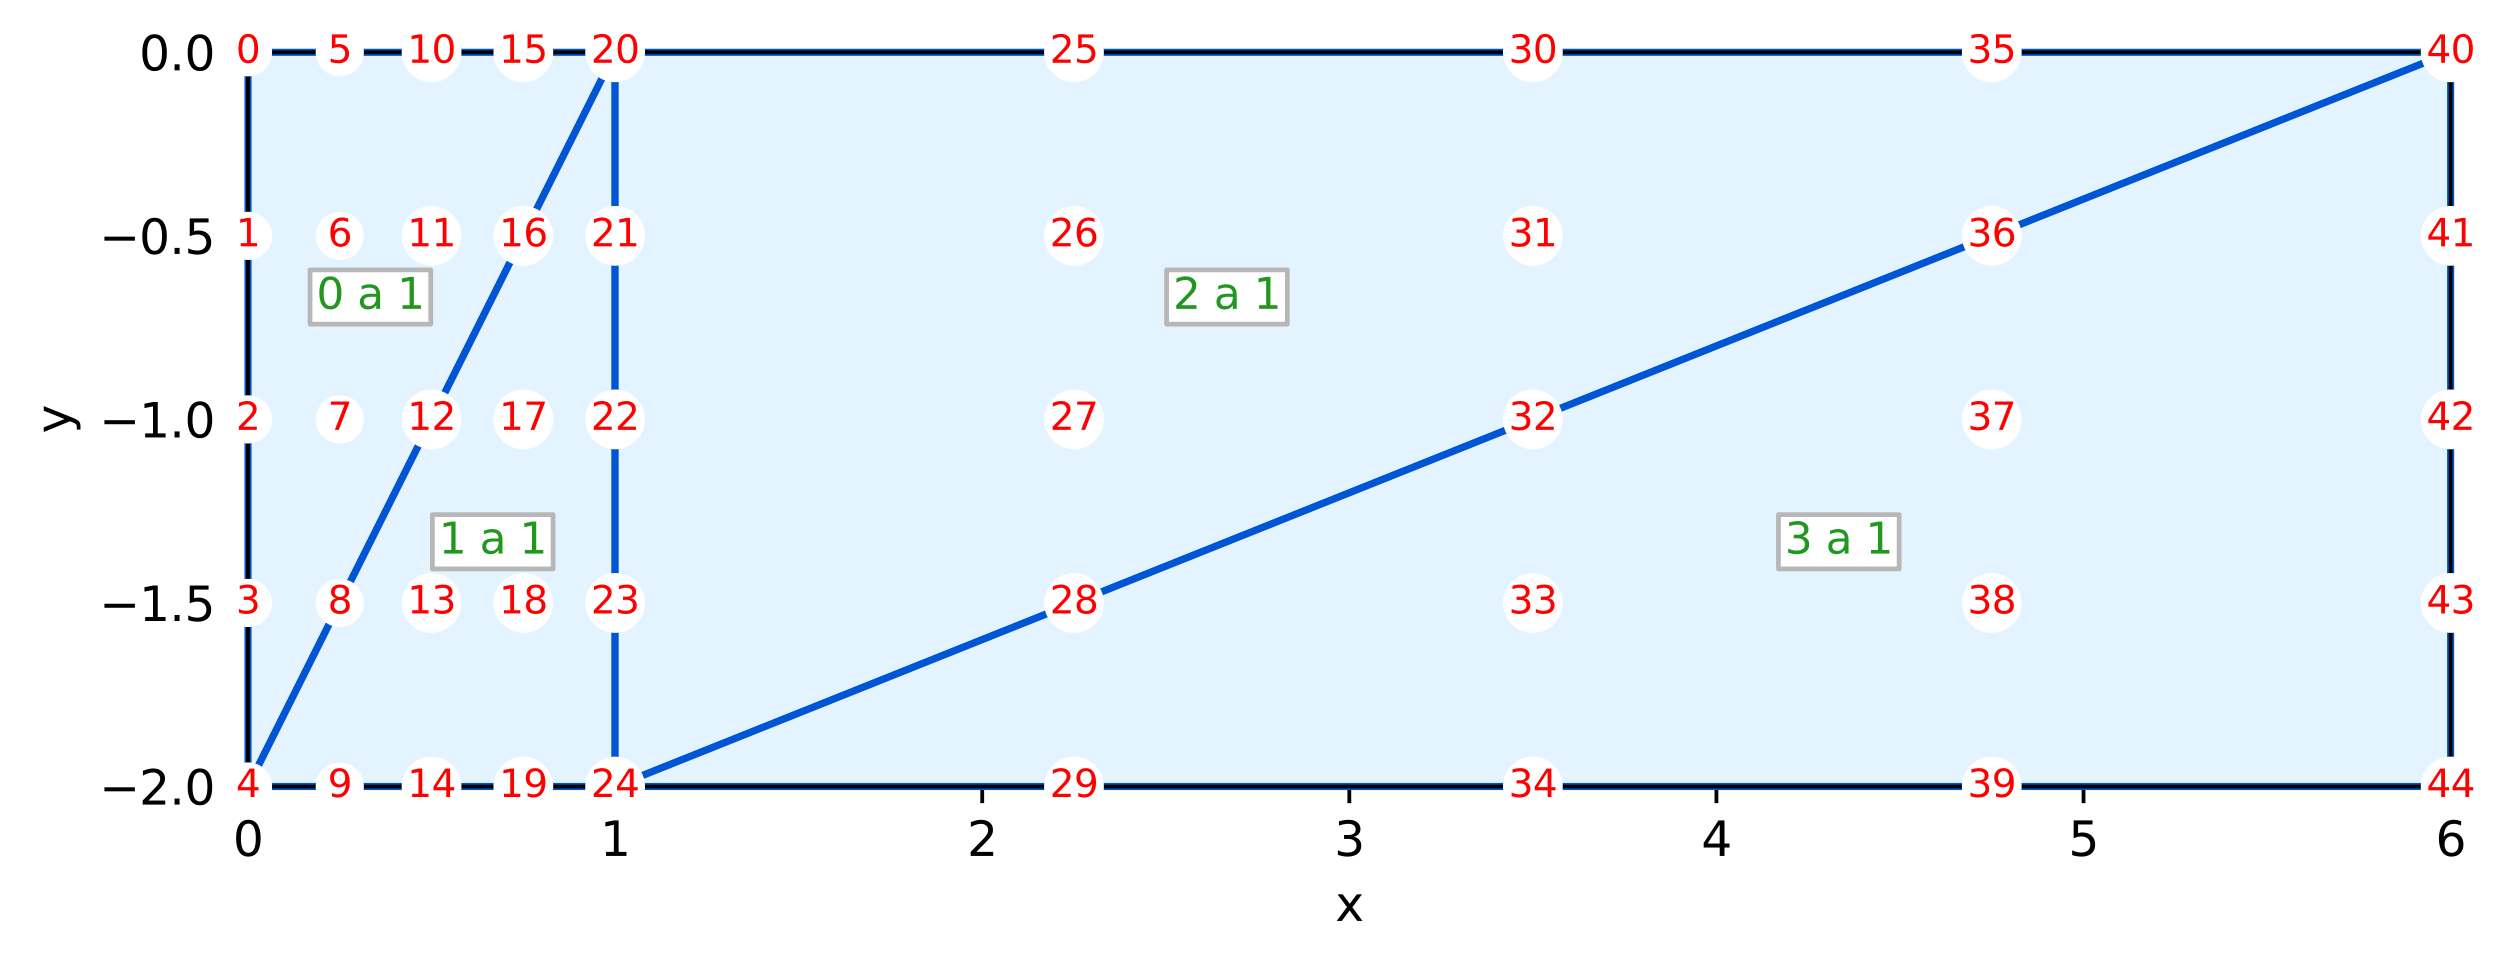 <?xml version="1.0" encoding="utf-8" standalone="no"?>
<!DOCTYPE svg PUBLIC "-//W3C//DTD SVG 1.1//EN"
  "http://www.w3.org/Graphics/SVG/1.1/DTD/svg11.dtd">
<svg xmlns:xlink="http://www.w3.org/1999/xlink" width="525.805pt" height="202.976pt" viewBox="0 0 525.805 202.976" xmlns="http://www.w3.org/2000/svg" version="1.1">
 <defs>
  <style type="text/css">*{stroke-linejoin: round; stroke-linecap: butt}</style>
 </defs>
 <g id="figure_1">
  <g id="patch_1">
   <path d="M 0 202.976 
L 525.805 202.976 
L 525.805 0 
L 0 0 
z
" style="fill: #ffffff"/>
  </g>
  <g id="axes_1">
   <g id="patch_2">
    <path d="M 52.161 165.42 
L 515.424 165.42 
L 515.424 10.999 
L 52.161 10.999 
z
" style="fill: #ffffff"/>
   </g>
   <g id="matplotlib.axis_1">
    <g id="xtick_1">
     <g id="line2d_1">
      <path d="M 52.161 165.42 
L 52.161 10.999 
" clip-path="url(#p779f7bf3cf)" style="fill: none; stroke-dasharray: 2.96,1.28; stroke-dashoffset: 0; stroke: #808080; stroke-width: 0.8"/>
     </g>
     <g id="line2d_2">
      <defs>
       <path id="m8752c2d135" d="M 0 0 
L 0 3.5 
" style="stroke: #000000; stroke-width: 0.8"/>
      </defs>
      <g>
       <use xlink:href="#m8752c2d135" x="52.161" y="165.42" style="stroke: #000000; stroke-width: 0.8"/>
      </g>
     </g>
     <g id="text_1">
      <!-- 0 -->
      <g transform="translate(48.98 180.019)scale(0.1 -0.1)">
       <defs>
        <path id="DejaVuSans-30" d="M 2034 4250 
Q 1547 4250 1301 3770 
Q 1056 3291 1056 2328 
Q 1056 1369 1301 889 
Q 1547 409 2034 409 
Q 2525 409 2770 889 
Q 3016 1369 3016 2328 
Q 3016 3291 2770 3770 
Q 2525 4250 2034 4250 
z
M 2034 4750 
Q 2819 4750 3233 4129 
Q 3647 3509 3647 2328 
Q 3647 1150 3233 529 
Q 2819 -91 2034 -91 
Q 1250 -91 836 529 
Q 422 1150 422 2328 
Q 422 3509 836 4129 
Q 1250 4750 2034 4750 
z
" transform="scale(0.016)"/>
       </defs>
       <use xlink:href="#DejaVuSans-30"/>
      </g>
     </g>
    </g>
    <g id="xtick_2">
     <g id="line2d_3">
      <path d="M 129.371 165.42 
L 129.371 10.999 
" clip-path="url(#p779f7bf3cf)" style="fill: none; stroke-dasharray: 2.96,1.28; stroke-dashoffset: 0; stroke: #808080; stroke-width: 0.8"/>
     </g>
     <g id="line2d_4">
      <g>
       <use xlink:href="#m8752c2d135" x="129.371" y="165.42" style="stroke: #000000; stroke-width: 0.8"/>
      </g>
     </g>
     <g id="text_2">
      <!-- 1 -->
      <g transform="translate(126.19 180.019)scale(0.1 -0.1)">
       <defs>
        <path id="DejaVuSans-31" d="M 794 531 
L 1825 531 
L 1825 4091 
L 703 3866 
L 703 4441 
L 1819 4666 
L 2450 4666 
L 2450 531 
L 3481 531 
L 3481 0 
L 794 0 
L 794 531 
z
" transform="scale(0.016)"/>
       </defs>
       <use xlink:href="#DejaVuSans-31"/>
      </g>
     </g>
    </g>
    <g id="xtick_3">
     <g id="line2d_5">
      <path d="M 206.582 165.42 
L 206.582 10.999 
" clip-path="url(#p779f7bf3cf)" style="fill: none; stroke-dasharray: 2.96,1.28; stroke-dashoffset: 0; stroke: #808080; stroke-width: 0.8"/>
     </g>
     <g id="line2d_6">
      <g>
       <use xlink:href="#m8752c2d135" x="206.582" y="165.42" style="stroke: #000000; stroke-width: 0.8"/>
      </g>
     </g>
     <g id="text_3">
      <!-- 2 -->
      <g transform="translate(203.401 180.019)scale(0.1 -0.1)">
       <defs>
        <path id="DejaVuSans-32" d="M 1228 531 
L 3431 531 
L 3431 0 
L 469 0 
L 469 531 
Q 828 903 1448 1529 
Q 2069 2156 2228 2338 
Q 2531 2678 2651 2914 
Q 2772 3150 2772 3378 
Q 2772 3750 2511 3984 
Q 2250 4219 1831 4219 
Q 1534 4219 1204 4116 
Q 875 4013 500 3803 
L 500 4441 
Q 881 4594 1212 4672 
Q 1544 4750 1819 4750 
Q 2544 4750 2975 4387 
Q 3406 4025 3406 3419 
Q 3406 3131 3298 2873 
Q 3191 2616 2906 2266 
Q 2828 2175 2409 1742 
Q 1991 1309 1228 531 
z
" transform="scale(0.016)"/>
       </defs>
       <use xlink:href="#DejaVuSans-32"/>
      </g>
     </g>
    </g>
    <g id="xtick_4">
     <g id="line2d_7">
      <path d="M 283.792 165.42 
L 283.792 10.999 
" clip-path="url(#p779f7bf3cf)" style="fill: none; stroke-dasharray: 2.96,1.28; stroke-dashoffset: 0; stroke: #808080; stroke-width: 0.8"/>
     </g>
     <g id="line2d_8">
      <g>
       <use xlink:href="#m8752c2d135" x="283.792" y="165.42" style="stroke: #000000; stroke-width: 0.8"/>
      </g>
     </g>
     <g id="text_4">
      <!-- 3 -->
      <g transform="translate(280.611 180.019)scale(0.1 -0.1)">
       <defs>
        <path id="DejaVuSans-33" d="M 2597 2516 
Q 3050 2419 3304 2112 
Q 3559 1806 3559 1356 
Q 3559 666 3084 287 
Q 2609 -91 1734 -91 
Q 1441 -91 1130 -33 
Q 819 25 488 141 
L 488 750 
Q 750 597 1062 519 
Q 1375 441 1716 441 
Q 2309 441 2620 675 
Q 2931 909 2931 1356 
Q 2931 1769 2642 2001 
Q 2353 2234 1838 2234 
L 1294 2234 
L 1294 2753 
L 1863 2753 
Q 2328 2753 2575 2939 
Q 2822 3125 2822 3475 
Q 2822 3834 2567 4026 
Q 2313 4219 1838 4219 
Q 1578 4219 1281 4162 
Q 984 4106 628 3988 
L 628 4550 
Q 988 4650 1302 4700 
Q 1616 4750 1894 4750 
Q 2613 4750 3031 4423 
Q 3450 4097 3450 3541 
Q 3450 3153 3228 2886 
Q 3006 2619 2597 2516 
z
" transform="scale(0.016)"/>
       </defs>
       <use xlink:href="#DejaVuSans-33"/>
      </g>
     </g>
    </g>
    <g id="xtick_5">
     <g id="line2d_9">
      <path d="M 361.003 165.42 
L 361.003 10.999 
" clip-path="url(#p779f7bf3cf)" style="fill: none; stroke-dasharray: 2.96,1.28; stroke-dashoffset: 0; stroke: #808080; stroke-width: 0.8"/>
     </g>
     <g id="line2d_10">
      <g>
       <use xlink:href="#m8752c2d135" x="361.003" y="165.42" style="stroke: #000000; stroke-width: 0.8"/>
      </g>
     </g>
     <g id="text_5">
      <!-- 4 -->
      <g transform="translate(357.822 180.019)scale(0.1 -0.1)">
       <defs>
        <path id="DejaVuSans-34" d="M 2419 4116 
L 825 1625 
L 2419 1625 
L 2419 4116 
z
M 2253 4666 
L 3047 4666 
L 3047 1625 
L 3713 1625 
L 3713 1100 
L 3047 1100 
L 3047 0 
L 2419 0 
L 2419 1100 
L 313 1100 
L 313 1709 
L 2253 4666 
z
" transform="scale(0.016)"/>
       </defs>
       <use xlink:href="#DejaVuSans-34"/>
      </g>
     </g>
    </g>
    <g id="xtick_6">
     <g id="line2d_11">
      <path d="M 438.213 165.42 
L 438.213 10.999 
" clip-path="url(#p779f7bf3cf)" style="fill: none; stroke-dasharray: 2.96,1.28; stroke-dashoffset: 0; stroke: #808080; stroke-width: 0.8"/>
     </g>
     <g id="line2d_12">
      <g>
       <use xlink:href="#m8752c2d135" x="438.213" y="165.42" style="stroke: #000000; stroke-width: 0.8"/>
      </g>
     </g>
     <g id="text_6">
      <!-- 5 -->
      <g transform="translate(435.032 180.019)scale(0.1 -0.1)">
       <defs>
        <path id="DejaVuSans-35" d="M 691 4666 
L 3169 4666 
L 3169 4134 
L 1269 4134 
L 1269 2991 
Q 1406 3038 1543 3061 
Q 1681 3084 1819 3084 
Q 2600 3084 3056 2656 
Q 3513 2228 3513 1497 
Q 3513 744 3044 326 
Q 2575 -91 1722 -91 
Q 1428 -91 1123 -41 
Q 819 9 494 109 
L 494 744 
Q 775 591 1075 516 
Q 1375 441 1709 441 
Q 2250 441 2565 725 
Q 2881 1009 2881 1497 
Q 2881 1984 2565 2268 
Q 2250 2553 1709 2553 
Q 1456 2553 1204 2497 
Q 953 2441 691 2322 
L 691 4666 
z
" transform="scale(0.016)"/>
       </defs>
       <use xlink:href="#DejaVuSans-35"/>
      </g>
     </g>
    </g>
    <g id="xtick_7">
     <g id="line2d_13">
      <path d="M 515.424 165.42 
L 515.424 10.999 
" clip-path="url(#p779f7bf3cf)" style="fill: none; stroke-dasharray: 2.96,1.28; stroke-dashoffset: 0; stroke: #808080; stroke-width: 0.8"/>
     </g>
     <g id="line2d_14">
      <g>
       <use xlink:href="#m8752c2d135" x="515.424" y="165.42" style="stroke: #000000; stroke-width: 0.8"/>
      </g>
     </g>
     <g id="text_7">
      <!-- 6 -->
      <g transform="translate(512.242 180.019)scale(0.1 -0.1)">
       <defs>
        <path id="DejaVuSans-36" d="M 2113 2584 
Q 1688 2584 1439 2293 
Q 1191 2003 1191 1497 
Q 1191 994 1439 701 
Q 1688 409 2113 409 
Q 2538 409 2786 701 
Q 3034 994 3034 1497 
Q 3034 2003 2786 2293 
Q 2538 2584 2113 2584 
z
M 3366 4563 
L 3366 3988 
Q 3128 4100 2886 4159 
Q 2644 4219 2406 4219 
Q 1781 4219 1451 3797 
Q 1122 3375 1075 2522 
Q 1259 2794 1537 2939 
Q 1816 3084 2150 3084 
Q 2853 3084 3261 2657 
Q 3669 2231 3669 1497 
Q 3669 778 3244 343 
Q 2819 -91 2113 -91 
Q 1303 -91 875 529 
Q 447 1150 447 2328 
Q 447 3434 972 4092 
Q 1497 4750 2381 4750 
Q 2619 4750 2861 4703 
Q 3103 4656 3366 4563 
z
" transform="scale(0.016)"/>
       </defs>
       <use xlink:href="#DejaVuSans-36"/>
      </g>
     </g>
    </g>
    <g id="text_8">
     <!-- x -->
     <g transform="translate(280.833 193.697)scale(0.1 -0.1)">
      <defs>
       <path id="DejaVuSans-78" d="M 3513 3500 
L 2247 1797 
L 3578 0 
L 2900 0 
L 1881 1375 
L 863 0 
L 184 0 
L 1544 1831 
L 300 3500 
L 978 3500 
L 1906 2253 
L 2834 3500 
L 3513 3500 
z
" transform="scale(0.016)"/>
      </defs>
      <use xlink:href="#DejaVuSans-78"/>
     </g>
    </g>
   </g>
   <g id="matplotlib.axis_2">
    <g id="ytick_1">
     <g id="line2d_15">
      <path d="M 52.161 165.42 
L 515.424 165.42 
" clip-path="url(#p779f7bf3cf)" style="fill: none; stroke-dasharray: 2.96,1.28; stroke-dashoffset: 0; stroke: #808080; stroke-width: 0.8"/>
     </g>
     <g id="line2d_16">
      <defs>
       <path id="md07b808c66" d="M 0 0 
L -3.5 0 
" style="stroke: #000000; stroke-width: 0.8"/>
      </defs>
      <g>
       <use xlink:href="#md07b808c66" x="52.161" y="165.42" style="stroke: #000000; stroke-width: 0.8"/>
      </g>
     </g>
     <g id="text_9">
      <!-- −2.0 -->
      <g transform="translate(20.878 169.219)scale(0.1 -0.1)">
       <defs>
        <path id="DejaVuSans-2212" d="M 678 2272 
L 4684 2272 
L 4684 1741 
L 678 1741 
L 678 2272 
z
" transform="scale(0.016)"/>
        <path id="DejaVuSans-2e" d="M 684 794 
L 1344 794 
L 1344 0 
L 684 0 
L 684 794 
z
" transform="scale(0.016)"/>
       </defs>
       <use xlink:href="#DejaVuSans-2212"/>
       <use xlink:href="#DejaVuSans-32" x="83.789"/>
       <use xlink:href="#DejaVuSans-2e" x="147.412"/>
       <use xlink:href="#DejaVuSans-30" x="179.199"/>
      </g>
     </g>
    </g>
    <g id="ytick_2">
     <g id="line2d_17">
      <path d="M 52.161 126.815 
L 515.424 126.815 
" clip-path="url(#p779f7bf3cf)" style="fill: none; stroke-dasharray: 2.96,1.28; stroke-dashoffset: 0; stroke: #808080; stroke-width: 0.8"/>
     </g>
     <g id="line2d_18">
      <g>
       <use xlink:href="#md07b808c66" x="52.161" y="126.815" style="stroke: #000000; stroke-width: 0.8"/>
      </g>
     </g>
     <g id="text_10">
      <!-- −1.5 -->
      <g transform="translate(20.878 130.614)scale(0.1 -0.1)">
       <use xlink:href="#DejaVuSans-2212"/>
       <use xlink:href="#DejaVuSans-31" x="83.789"/>
       <use xlink:href="#DejaVuSans-2e" x="147.412"/>
       <use xlink:href="#DejaVuSans-35" x="179.199"/>
      </g>
     </g>
    </g>
    <g id="ytick_3">
     <g id="line2d_19">
      <path d="M 52.161 88.21 
L 515.424 88.21 
" clip-path="url(#p779f7bf3cf)" style="fill: none; stroke-dasharray: 2.96,1.28; stroke-dashoffset: 0; stroke: #808080; stroke-width: 0.8"/>
     </g>
     <g id="line2d_20">
      <g>
       <use xlink:href="#md07b808c66" x="52.161" y="88.21" style="stroke: #000000; stroke-width: 0.8"/>
      </g>
     </g>
     <g id="text_11">
      <!-- −1.0 -->
      <g transform="translate(20.878 92.009)scale(0.1 -0.1)">
       <use xlink:href="#DejaVuSans-2212"/>
       <use xlink:href="#DejaVuSans-31" x="83.789"/>
       <use xlink:href="#DejaVuSans-2e" x="147.412"/>
       <use xlink:href="#DejaVuSans-30" x="179.199"/>
      </g>
     </g>
    </g>
    <g id="ytick_4">
     <g id="line2d_21">
      <path d="M 52.161 49.604 
L 515.424 49.604 
" clip-path="url(#p779f7bf3cf)" style="fill: none; stroke-dasharray: 2.96,1.28; stroke-dashoffset: 0; stroke: #808080; stroke-width: 0.8"/>
     </g>
     <g id="line2d_22">
      <g>
       <use xlink:href="#md07b808c66" x="52.161" y="49.604" style="stroke: #000000; stroke-width: 0.8"/>
      </g>
     </g>
     <g id="text_12">
      <!-- −0.5 -->
      <g transform="translate(20.878 53.404)scale(0.1 -0.1)">
       <use xlink:href="#DejaVuSans-2212"/>
       <use xlink:href="#DejaVuSans-30" x="83.789"/>
       <use xlink:href="#DejaVuSans-2e" x="147.412"/>
       <use xlink:href="#DejaVuSans-35" x="179.199"/>
      </g>
     </g>
    </g>
    <g id="ytick_5">
     <g id="line2d_23">
      <path d="M 52.161 10.999 
L 515.424 10.999 
" clip-path="url(#p779f7bf3cf)" style="fill: none; stroke-dasharray: 2.96,1.28; stroke-dashoffset: 0; stroke: #808080; stroke-width: 0.8"/>
     </g>
     <g id="line2d_24">
      <g>
       <use xlink:href="#md07b808c66" x="52.161" y="10.999" style="stroke: #000000; stroke-width: 0.8"/>
      </g>
     </g>
     <g id="text_13">
      <!-- 0.0 -->
      <g transform="translate(29.258 14.798)scale(0.1 -0.1)">
       <use xlink:href="#DejaVuSans-30"/>
       <use xlink:href="#DejaVuSans-2e" x="63.623"/>
       <use xlink:href="#DejaVuSans-30" x="95.41"/>
      </g>
     </g>
    </g>
    <g id="text_14">
     <!-- y -->
     <g transform="translate(14.798 91.169)rotate(-90)scale(0.1 -0.1)">
      <defs>
       <path id="DejaVuSans-79" d="M 2059 -325 
Q 1816 -950 1584 -1140 
Q 1353 -1331 966 -1331 
L 506 -1331 
L 506 -850 
L 844 -850 
Q 1081 -850 1212 -737 
Q 1344 -625 1503 -206 
L 1606 56 
L 191 3500 
L 800 3500 
L 1894 763 
L 2988 3500 
L 3597 3500 
L 2059 -325 
z
" transform="scale(0.016)"/>
      </defs>
      <use xlink:href="#DejaVuSans-79"/>
     </g>
    </g>
   </g>
   <g id="patch_3">
    <path d="M 129.371 10.999 
C 103.635 10.999 77.898 10.999 52.161 10.999 
C 52.161 62.473 52.161 113.947 52.161 165.42 
C 77.898 113.947 103.635 62.473 129.371 10.999 
" style="fill: #e3f3ff; stroke: #0055d4; stroke-width: 1.5; stroke-linejoin: miter"/>
   </g>
   <g id="patch_4">
    <path d="M 52.161 165.42 
C 77.898 165.42 103.635 165.42 129.371 165.42 
C 129.371 113.947 129.371 62.473 129.371 10.999 
C 103.635 62.473 77.898 113.947 52.161 165.42 
" style="fill: #e3f3ff; stroke: #0055d4; stroke-width: 1.5; stroke-linejoin: miter"/>
   </g>
   <g id="patch_5">
    <path d="M 515.424 10.999 
C 386.74 10.999 258.055 10.999 129.371 10.999 
C 129.371 62.473 129.371 113.947 129.371 165.42 
C 258.055 113.947 386.74 62.473 515.424 10.999 
" style="fill: #e3f3ff; stroke: #0055d4; stroke-width: 1.5; stroke-linejoin: miter"/>
   </g>
   <g id="patch_6">
    <path d="M 129.371 165.42 
C 258.055 165.42 386.74 165.42 515.424 165.42 
C 515.424 113.947 515.424 62.473 515.424 10.999 
C 386.74 62.473 258.055 113.947 129.371 165.42 
" style="fill: #e3f3ff; stroke: #0055d4; stroke-width: 1.5; stroke-linejoin: miter"/>
   </g>
   <g id="patch_7">
    <path d="M 52.161 165.42 
L 52.161 10.999 
" style="fill: none; stroke: #000000; stroke-width: 0.8; stroke-linejoin: miter; stroke-linecap: square"/>
   </g>
   <g id="patch_8">
    <path d="M 515.424 165.42 
L 515.424 10.999 
" style="fill: none; stroke: #000000; stroke-width: 0.8; stroke-linejoin: miter; stroke-linecap: square"/>
   </g>
   <g id="patch_9">
    <path d="M 52.161 165.42 
L 515.424 165.42 
" style="fill: none; stroke: #000000; stroke-width: 0.8; stroke-linejoin: miter; stroke-linecap: square"/>
   </g>
   <g id="patch_10">
    <path d="M 52.161 10.999 
L 515.424 10.999 
" style="fill: none; stroke: #000000; stroke-width: 0.8; stroke-linejoin: miter; stroke-linecap: square"/>
   </g>
   <g id="text_15">
    <g id="patch_11">
     <path d="M 65.204 68.178 
L 90.592 68.178 
L 90.592 56.768 
L 65.204 56.768 
z
" style="fill: #ffffff; stroke: #b7b7b7; stroke-linejoin: miter"/>
    </g>
    <!-- 0 a 1 -->
    <g style="fill: #22971f" transform="translate(66.554 64.956)scale(0.09 -0.09)">
     <defs>
      <path id="DejaVuSans-20" transform="scale(0.016)"/>
      <path id="DejaVuSans-61" d="M 2194 1759 
Q 1497 1759 1228 1600 
Q 959 1441 959 1056 
Q 959 750 1161 570 
Q 1363 391 1709 391 
Q 2188 391 2477 730 
Q 2766 1069 2766 1631 
L 2766 1759 
L 2194 1759 
z
M 3341 1997 
L 3341 0 
L 2766 0 
L 2766 531 
Q 2569 213 2275 61 
Q 1981 -91 1556 -91 
Q 1019 -91 701 211 
Q 384 513 384 1019 
Q 384 1609 779 1909 
Q 1175 2209 1959 2209 
L 2766 2209 
L 2766 2266 
Q 2766 2663 2505 2880 
Q 2244 3097 1772 3097 
Q 1472 3097 1187 3025 
Q 903 2953 641 2809 
L 641 3341 
Q 956 3463 1253 3523 
Q 1550 3584 1831 3584 
Q 2591 3584 2966 3190 
Q 3341 2797 3341 1997 
z
" transform="scale(0.016)"/>
     </defs>
     <use xlink:href="#DejaVuSans-30"/>
     <use xlink:href="#DejaVuSans-20" x="63.623"/>
     <use xlink:href="#DejaVuSans-61" x="95.41"/>
     <use xlink:href="#DejaVuSans-20" x="156.689"/>
     <use xlink:href="#DejaVuSans-31" x="188.477"/>
    </g>
   </g>
   <g id="text_16">
    <g id="patch_12">
     <path d="M 90.94 119.652 
L 116.329 119.652 
L 116.329 108.241 
L 90.94 108.241 
z
" style="fill: #ffffff; stroke: #b7b7b7; stroke-linejoin: miter"/>
    </g>
    <!-- 1 a 1 -->
    <g style="fill: #22971f" transform="translate(92.29 116.43)scale(0.09 -0.09)">
     <use xlink:href="#DejaVuSans-31"/>
     <use xlink:href="#DejaVuSans-20" x="63.623"/>
     <use xlink:href="#DejaVuSans-61" x="95.41"/>
     <use xlink:href="#DejaVuSans-20" x="156.689"/>
     <use xlink:href="#DejaVuSans-31" x="188.477"/>
    </g>
   </g>
   <g id="text_17">
    <g id="patch_13">
     <path d="M 245.361 68.178 
L 270.75 68.178 
L 270.75 56.768 
L 245.361 56.768 
z
" style="fill: #ffffff; stroke: #b7b7b7; stroke-linejoin: miter"/>
    </g>
    <!-- 2 a 1 -->
    <g style="fill: #22971f" transform="translate(246.711 64.956)scale(0.09 -0.09)">
     <use xlink:href="#DejaVuSans-32"/>
     <use xlink:href="#DejaVuSans-20" x="63.623"/>
     <use xlink:href="#DejaVuSans-61" x="95.41"/>
     <use xlink:href="#DejaVuSans-20" x="156.689"/>
     <use xlink:href="#DejaVuSans-31" x="188.477"/>
    </g>
   </g>
   <g id="text_18">
    <g id="patch_14">
     <path d="M 374.045 119.652 
L 399.434 119.652 
L 399.434 108.241 
L 374.045 108.241 
z
" style="fill: #ffffff; stroke: #b7b7b7; stroke-linejoin: miter"/>
    </g>
    <!-- 3 a 1 -->
    <g style="fill: #22971f" transform="translate(375.395 116.43)scale(0.09 -0.09)">
     <use xlink:href="#DejaVuSans-33"/>
     <use xlink:href="#DejaVuSans-20" x="63.623"/>
     <use xlink:href="#DejaVuSans-61" x="95.41"/>
     <use xlink:href="#DejaVuSans-20" x="156.689"/>
     <use xlink:href="#DejaVuSans-31" x="188.477"/>
    </g>
   </g>
   <g id="text_19">
    <g id="patch_15">
     <path d="M 52.161 16.07 
C 53.506 16.07 54.796 15.536 55.747 14.585 
C 56.698 13.634 57.232 12.344 57.232 10.999 
C 57.232 9.654 56.698 8.364 55.747 7.413 
C 54.796 6.462 53.506 5.928 52.161 5.928 
C 50.816 5.928 49.526 6.462 48.575 7.413 
C 47.624 8.364 47.09 9.654 47.09 10.999 
C 47.09 12.344 47.624 13.634 48.575 14.585 
C 49.526 15.536 50.816 16.07 52.161 16.07 
z
" style="fill: #ffffff"/>
    </g>
    <!-- 0 -->
    <g style="fill: #ff0000" transform="translate(49.616 13.207)scale(0.08 -0.08)">
     <use xlink:href="#DejaVuSans-30"/>
    </g>
   </g>
   <g id="text_20">
    <g id="patch_16">
     <path d="M 52.161 54.676 
C 53.506 54.676 54.796 54.141 55.747 53.19 
C 56.698 52.239 57.232 50.949 57.232 49.604 
C 57.232 48.26 56.698 46.97 55.747 46.019 
C 54.796 45.068 53.506 44.533 52.161 44.533 
C 50.816 44.533 49.526 45.068 48.575 46.019 
C 47.624 46.97 47.09 48.26 47.09 49.604 
C 47.09 50.949 47.624 52.239 48.575 53.19 
C 49.526 54.141 50.816 54.676 52.161 54.676 
z
" style="fill: #ffffff"/>
    </g>
    <!-- 1 -->
    <g style="fill: #ff0000" transform="translate(49.616 51.812)scale(0.08 -0.08)">
     <use xlink:href="#DejaVuSans-31"/>
    </g>
   </g>
   <g id="text_21">
    <g id="patch_17">
     <path d="M 52.161 93.281 
C 53.506 93.281 54.796 92.747 55.747 91.796 
C 56.698 90.845 57.232 89.555 57.232 88.21 
C 57.232 86.865 56.698 85.575 55.747 84.624 
C 54.796 83.673 53.506 83.138 52.161 83.138 
C 50.816 83.138 49.526 83.673 48.575 84.624 
C 47.624 85.575 47.09 86.865 47.09 88.21 
C 47.09 89.555 47.624 90.845 48.575 91.796 
C 49.526 92.747 50.816 93.281 52.161 93.281 
z
" style="fill: #ffffff"/>
    </g>
    <!-- 2 -->
    <g style="fill: #ff0000" transform="translate(49.616 90.417)scale(0.08 -0.08)">
     <use xlink:href="#DejaVuSans-32"/>
    </g>
   </g>
   <g id="text_22">
    <g id="patch_18">
     <path d="M 52.161 131.886 
C 53.506 131.886 54.796 131.352 55.747 130.401 
C 56.698 129.45 57.232 128.16 57.232 126.815 
C 57.232 125.47 56.698 124.18 55.747 123.229 
C 54.796 122.278 53.506 121.744 52.161 121.744 
C 50.816 121.744 49.526 122.278 48.575 123.229 
C 47.624 124.18 47.09 125.47 47.09 126.815 
C 47.09 128.16 47.624 129.45 48.575 130.401 
C 49.526 131.352 50.816 131.886 52.161 131.886 
z
" style="fill: #ffffff"/>
    </g>
    <!-- 3 -->
    <g style="fill: #ff0000" transform="translate(49.616 129.022)scale(0.08 -0.08)">
     <use xlink:href="#DejaVuSans-33"/>
    </g>
   </g>
   <g id="text_23">
    <g id="patch_19">
     <path d="M 52.161 170.491 
C 53.506 170.491 54.796 169.957 55.747 169.006 
C 56.698 168.055 57.232 166.765 57.232 165.42 
C 57.232 164.075 56.698 162.785 55.747 161.834 
C 54.796 160.883 53.506 160.349 52.161 160.349 
C 50.816 160.349 49.526 160.883 48.575 161.834 
C 47.624 162.785 47.09 164.075 47.09 165.42 
C 47.09 166.765 47.624 168.055 48.575 169.006 
C 49.526 169.957 50.816 170.491 52.161 170.491 
z
" style="fill: #ffffff"/>
    </g>
    <!-- 4 -->
    <g style="fill: #ff0000" transform="translate(49.616 167.628)scale(0.08 -0.08)">
     <use xlink:href="#DejaVuSans-34"/>
    </g>
   </g>
   <g id="text_24">
    <g id="patch_20">
     <path d="M 71.464 16.07 
C 72.808 16.07 74.098 15.536 75.049 14.585 
C 76 13.634 76.535 12.344 76.535 10.999 
C 76.535 9.654 76 8.364 75.049 7.413 
C 74.098 6.462 72.808 5.928 71.464 5.928 
C 70.119 5.928 68.829 6.462 67.878 7.413 
C 66.927 8.364 66.392 9.654 66.392 10.999 
C 66.392 12.344 66.927 13.634 67.878 14.585 
C 68.829 15.536 70.119 16.07 71.464 16.07 
z
" style="fill: #ffffff"/>
    </g>
    <!-- 5 -->
    <g style="fill: #ff0000" transform="translate(68.919 13.207)scale(0.08 -0.08)">
     <use xlink:href="#DejaVuSans-35"/>
    </g>
   </g>
   <g id="text_25">
    <g id="patch_21">
     <path d="M 71.464 54.676 
C 72.808 54.676 74.098 54.141 75.049 53.19 
C 76 52.239 76.535 50.949 76.535 49.604 
C 76.535 48.26 76 46.97 75.049 46.019 
C 74.098 45.068 72.808 44.533 71.464 44.533 
C 70.119 44.533 68.829 45.068 67.878 46.019 
C 66.927 46.97 66.392 48.26 66.392 49.604 
C 66.392 50.949 66.927 52.239 67.878 53.19 
C 68.829 54.141 70.119 54.676 71.464 54.676 
z
" style="fill: #ffffff"/>
    </g>
    <!-- 6 -->
    <g style="fill: #ff0000" transform="translate(68.919 51.812)scale(0.08 -0.08)">
     <use xlink:href="#DejaVuSans-36"/>
    </g>
   </g>
   <g id="text_26">
    <g id="patch_22">
     <path d="M 71.464 93.281 
C 72.808 93.281 74.098 92.747 75.049 91.796 
C 76 90.845 76.535 89.555 76.535 88.21 
C 76.535 86.865 76 85.575 75.049 84.624 
C 74.098 83.673 72.808 83.138 71.464 83.138 
C 70.119 83.138 68.829 83.673 67.878 84.624 
C 66.927 85.575 66.392 86.865 66.392 88.21 
C 66.392 89.555 66.927 90.845 67.878 91.796 
C 68.829 92.747 70.119 93.281 71.464 93.281 
z
" style="fill: #ffffff"/>
    </g>
    <!-- 7 -->
    <g style="fill: #ff0000" transform="translate(68.919 90.417)scale(0.08 -0.08)">
     <defs>
      <path id="DejaVuSans-37" d="M 525 4666 
L 3525 4666 
L 3525 4397 
L 1831 0 
L 1172 0 
L 2766 4134 
L 525 4134 
L 525 4666 
z
" transform="scale(0.016)"/>
     </defs>
     <use xlink:href="#DejaVuSans-37"/>
    </g>
   </g>
   <g id="text_27">
    <g id="patch_23">
     <path d="M 71.464 131.886 
C 72.808 131.886 74.098 131.352 75.049 130.401 
C 76 129.45 76.535 128.16 76.535 126.815 
C 76.535 125.47 76 124.18 75.049 123.229 
C 74.098 122.278 72.808 121.744 71.464 121.744 
C 70.119 121.744 68.829 122.278 67.878 123.229 
C 66.927 124.18 66.392 125.47 66.392 126.815 
C 66.392 128.16 66.927 129.45 67.878 130.401 
C 68.829 131.352 70.119 131.886 71.464 131.886 
z
" style="fill: #ffffff"/>
    </g>
    <!-- 8 -->
    <g style="fill: #ff0000" transform="translate(68.919 129.022)scale(0.08 -0.08)">
     <defs>
      <path id="DejaVuSans-38" d="M 2034 2216 
Q 1584 2216 1326 1975 
Q 1069 1734 1069 1313 
Q 1069 891 1326 650 
Q 1584 409 2034 409 
Q 2484 409 2743 651 
Q 3003 894 3003 1313 
Q 3003 1734 2745 1975 
Q 2488 2216 2034 2216 
z
M 1403 2484 
Q 997 2584 770 2862 
Q 544 3141 544 3541 
Q 544 4100 942 4425 
Q 1341 4750 2034 4750 
Q 2731 4750 3128 4425 
Q 3525 4100 3525 3541 
Q 3525 3141 3298 2862 
Q 3072 2584 2669 2484 
Q 3125 2378 3379 2068 
Q 3634 1759 3634 1313 
Q 3634 634 3220 271 
Q 2806 -91 2034 -91 
Q 1263 -91 848 271 
Q 434 634 434 1313 
Q 434 1759 690 2068 
Q 947 2378 1403 2484 
z
M 1172 3481 
Q 1172 3119 1398 2916 
Q 1625 2713 2034 2713 
Q 2441 2713 2670 2916 
Q 2900 3119 2900 3481 
Q 2900 3844 2670 4047 
Q 2441 4250 2034 4250 
Q 1625 4250 1398 4047 
Q 1172 3844 1172 3481 
z
" transform="scale(0.016)"/>
     </defs>
     <use xlink:href="#DejaVuSans-38"/>
    </g>
   </g>
   <g id="text_28">
    <g id="patch_24">
     <path d="M 71.464 170.491 
C 72.808 170.491 74.098 169.957 75.049 169.006 
C 76 168.055 76.535 166.765 76.535 165.42 
C 76.535 164.075 76 162.785 75.049 161.834 
C 74.098 160.883 72.808 160.349 71.464 160.349 
C 70.119 160.349 68.829 160.883 67.878 161.834 
C 66.927 162.785 66.392 164.075 66.392 165.42 
C 66.392 166.765 66.927 168.055 67.878 169.006 
C 68.829 169.957 70.119 170.491 71.464 170.491 
z
" style="fill: #ffffff"/>
    </g>
    <!-- 9 -->
    <g style="fill: #ff0000" transform="translate(68.919 167.628)scale(0.08 -0.08)">
     <defs>
      <path id="DejaVuSans-39" d="M 703 97 
L 703 672 
Q 941 559 1184 500 
Q 1428 441 1663 441 
Q 2288 441 2617 861 
Q 2947 1281 2994 2138 
Q 2813 1869 2534 1725 
Q 2256 1581 1919 1581 
Q 1219 1581 811 2004 
Q 403 2428 403 3163 
Q 403 3881 828 4315 
Q 1253 4750 1959 4750 
Q 2769 4750 3195 4129 
Q 3622 3509 3622 2328 
Q 3622 1225 3098 567 
Q 2575 -91 1691 -91 
Q 1453 -91 1209 -44 
Q 966 3 703 97 
z
M 1959 2075 
Q 2384 2075 2632 2365 
Q 2881 2656 2881 3163 
Q 2881 3666 2632 3958 
Q 2384 4250 1959 4250 
Q 1534 4250 1286 3958 
Q 1038 3666 1038 3163 
Q 1038 2656 1286 2365 
Q 1534 2075 1959 2075 
z
" transform="scale(0.016)"/>
     </defs>
     <use xlink:href="#DejaVuSans-39"/>
    </g>
   </g>
   <g id="text_29">
    <g id="patch_25">
     <path d="M 90.766 17.289 
C 92.434 17.289 94.034 16.626 95.214 15.447 
C 96.393 14.267 97.056 12.667 97.056 10.999 
C 97.056 9.331 96.393 7.731 95.214 6.552 
C 94.034 5.372 92.434 4.709 90.766 4.709 
C 89.098 4.709 87.498 5.372 86.318 6.552 
C 85.139 7.731 84.476 9.331 84.476 10.999 
C 84.476 12.667 85.139 14.267 86.318 15.447 
C 87.498 16.626 89.098 17.289 90.766 17.289 
z
" style="fill: #ffffff"/>
    </g>
    <!-- 10 -->
    <g style="fill: #ff0000" transform="translate(85.676 13.207)scale(0.08 -0.08)">
     <use xlink:href="#DejaVuSans-31"/>
     <use xlink:href="#DejaVuSans-30" x="63.623"/>
    </g>
   </g>
   <g id="text_30">
    <g id="patch_26">
     <path d="M 90.766 55.894 
C 92.434 55.894 94.034 55.232 95.214 54.052 
C 96.393 52.873 97.056 51.273 97.056 49.604 
C 97.056 47.936 96.393 46.336 95.214 45.157 
C 94.034 43.977 92.434 43.314 90.766 43.314 
C 89.098 43.314 87.498 43.977 86.318 45.157 
C 85.139 46.336 84.476 47.936 84.476 49.604 
C 84.476 51.273 85.139 52.873 86.318 54.052 
C 87.498 55.232 89.098 55.894 90.766 55.894 
z
" style="fill: #ffffff"/>
    </g>
    <!-- 11 -->
    <g style="fill: #ff0000" transform="translate(85.676 51.812)scale(0.08 -0.08)">
     <use xlink:href="#DejaVuSans-31"/>
     <use xlink:href="#DejaVuSans-31" x="63.623"/>
    </g>
   </g>
   <g id="text_31">
    <g id="patch_27">
     <path d="M 90.766 94.5 
C 92.434 94.5 94.034 93.837 95.214 92.657 
C 96.393 91.478 97.056 89.878 97.056 88.21 
C 97.056 86.542 96.393 84.942 95.214 83.762 
C 94.034 82.582 92.434 81.92 90.766 81.92 
C 89.098 81.92 87.498 82.582 86.318 83.762 
C 85.139 84.942 84.476 86.542 84.476 88.21 
C 84.476 89.878 85.139 91.478 86.318 92.657 
C 87.498 93.837 89.098 94.5 90.766 94.5 
z
" style="fill: #ffffff"/>
    </g>
    <!-- 12 -->
    <g style="fill: #ff0000" transform="translate(85.676 90.417)scale(0.08 -0.08)">
     <use xlink:href="#DejaVuSans-31"/>
     <use xlink:href="#DejaVuSans-32" x="63.623"/>
    </g>
   </g>
   <g id="text_32">
    <g id="patch_28">
     <path d="M 90.766 133.105 
C 92.434 133.105 94.034 132.442 95.214 131.263 
C 96.393 130.083 97.056 128.483 97.056 126.815 
C 97.056 125.147 96.393 123.547 95.214 122.367 
C 94.034 121.188 92.434 120.525 90.766 120.525 
C 89.098 120.525 87.498 121.188 86.318 122.367 
C 85.139 123.547 84.476 125.147 84.476 126.815 
C 84.476 128.483 85.139 130.083 86.318 131.263 
C 87.498 132.442 89.098 133.105 90.766 133.105 
z
" style="fill: #ffffff"/>
    </g>
    <!-- 13 -->
    <g style="fill: #ff0000" transform="translate(85.676 129.022)scale(0.08 -0.08)">
     <use xlink:href="#DejaVuSans-31"/>
     <use xlink:href="#DejaVuSans-33" x="63.623"/>
    </g>
   </g>
   <g id="text_33">
    <g id="patch_29">
     <path d="M 90.766 171.71 
C 92.434 171.71 94.034 171.047 95.214 169.868 
C 96.393 168.688 97.056 167.088 97.056 165.42 
C 97.056 163.752 96.393 162.152 95.214 160.972 
C 94.034 159.793 92.434 159.13 90.766 159.13 
C 89.098 159.13 87.498 159.793 86.318 160.972 
C 85.139 162.152 84.476 163.752 84.476 165.42 
C 84.476 167.088 85.139 168.688 86.318 169.868 
C 87.498 171.047 89.098 171.71 90.766 171.71 
z
" style="fill: #ffffff"/>
    </g>
    <!-- 14 -->
    <g style="fill: #ff0000" transform="translate(85.676 167.628)scale(0.08 -0.08)">
     <use xlink:href="#DejaVuSans-31"/>
     <use xlink:href="#DejaVuSans-34" x="63.623"/>
    </g>
   </g>
   <g id="text_34">
    <g id="patch_30">
     <path d="M 110.069 17.289 
C 111.737 17.289 113.337 16.626 114.516 15.447 
C 115.696 14.267 116.359 12.667 116.359 10.999 
C 116.359 9.331 115.696 7.731 114.516 6.552 
C 113.337 5.372 111.737 4.709 110.069 4.709 
C 108.401 4.709 106.801 5.372 105.621 6.552 
C 104.442 7.731 103.779 9.331 103.779 10.999 
C 103.779 12.667 104.442 14.267 105.621 15.447 
C 106.801 16.626 108.401 17.289 110.069 17.289 
z
" style="fill: #ffffff"/>
    </g>
    <!-- 15 -->
    <g style="fill: #ff0000" transform="translate(104.979 13.207)scale(0.08 -0.08)">
     <use xlink:href="#DejaVuSans-31"/>
     <use xlink:href="#DejaVuSans-35" x="63.623"/>
    </g>
   </g>
   <g id="text_35">
    <g id="patch_31">
     <path d="M 110.069 55.894 
C 111.737 55.894 113.337 55.232 114.516 54.052 
C 115.696 52.873 116.359 51.273 116.359 49.604 
C 116.359 47.936 115.696 46.336 114.516 45.157 
C 113.337 43.977 111.737 43.314 110.069 43.314 
C 108.401 43.314 106.801 43.977 105.621 45.157 
C 104.442 46.336 103.779 47.936 103.779 49.604 
C 103.779 51.273 104.442 52.873 105.621 54.052 
C 106.801 55.232 108.401 55.894 110.069 55.894 
z
" style="fill: #ffffff"/>
    </g>
    <!-- 16 -->
    <g style="fill: #ff0000" transform="translate(104.979 51.812)scale(0.08 -0.08)">
     <use xlink:href="#DejaVuSans-31"/>
     <use xlink:href="#DejaVuSans-36" x="63.623"/>
    </g>
   </g>
   <g id="text_36">
    <g id="patch_32">
     <path d="M 110.069 94.5 
C 111.737 94.5 113.337 93.837 114.516 92.657 
C 115.696 91.478 116.359 89.878 116.359 88.21 
C 116.359 86.542 115.696 84.942 114.516 83.762 
C 113.337 82.582 111.737 81.92 110.069 81.92 
C 108.401 81.92 106.801 82.582 105.621 83.762 
C 104.442 84.942 103.779 86.542 103.779 88.21 
C 103.779 89.878 104.442 91.478 105.621 92.657 
C 106.801 93.837 108.401 94.5 110.069 94.5 
z
" style="fill: #ffffff"/>
    </g>
    <!-- 17 -->
    <g style="fill: #ff0000" transform="translate(104.979 90.417)scale(0.08 -0.08)">
     <use xlink:href="#DejaVuSans-31"/>
     <use xlink:href="#DejaVuSans-37" x="63.623"/>
    </g>
   </g>
   <g id="text_37">
    <g id="patch_33">
     <path d="M 110.069 133.105 
C 111.737 133.105 113.337 132.442 114.516 131.263 
C 115.696 130.083 116.359 128.483 116.359 126.815 
C 116.359 125.147 115.696 123.547 114.516 122.367 
C 113.337 121.188 111.737 120.525 110.069 120.525 
C 108.401 120.525 106.801 121.188 105.621 122.367 
C 104.442 123.547 103.779 125.147 103.779 126.815 
C 103.779 128.483 104.442 130.083 105.621 131.263 
C 106.801 132.442 108.401 133.105 110.069 133.105 
z
" style="fill: #ffffff"/>
    </g>
    <!-- 18 -->
    <g style="fill: #ff0000" transform="translate(104.979 129.022)scale(0.08 -0.08)">
     <use xlink:href="#DejaVuSans-31"/>
     <use xlink:href="#DejaVuSans-38" x="63.623"/>
    </g>
   </g>
   <g id="text_38">
    <g id="patch_34">
     <path d="M 110.069 171.71 
C 111.737 171.71 113.337 171.047 114.516 169.868 
C 115.696 168.688 116.359 167.088 116.359 165.42 
C 116.359 163.752 115.696 162.152 114.516 160.972 
C 113.337 159.793 111.737 159.13 110.069 159.13 
C 108.401 159.13 106.801 159.793 105.621 160.972 
C 104.442 162.152 103.779 163.752 103.779 165.42 
C 103.779 167.088 104.442 168.688 105.621 169.868 
C 106.801 171.047 108.401 171.71 110.069 171.71 
z
" style="fill: #ffffff"/>
    </g>
    <!-- 19 -->
    <g style="fill: #ff0000" transform="translate(104.979 167.628)scale(0.08 -0.08)">
     <use xlink:href="#DejaVuSans-31"/>
     <use xlink:href="#DejaVuSans-39" x="63.623"/>
    </g>
   </g>
   <g id="text_39">
    <g id="patch_35">
     <path d="M 129.371 17.289 
C 131.04 17.289 132.64 16.626 133.819 15.447 
C 134.999 14.267 135.661 12.667 135.661 10.999 
C 135.661 9.331 134.999 7.731 133.819 6.552 
C 132.64 5.372 131.04 4.709 129.371 4.709 
C 127.703 4.709 126.103 5.372 124.924 6.552 
C 123.744 7.731 123.081 9.331 123.081 10.999 
C 123.081 12.667 123.744 14.267 124.924 15.447 
C 126.103 16.626 127.703 17.289 129.371 17.289 
z
" style="fill: #ffffff"/>
    </g>
    <!-- 20 -->
    <g style="fill: #ff0000" transform="translate(124.281 13.207)scale(0.08 -0.08)">
     <use xlink:href="#DejaVuSans-32"/>
     <use xlink:href="#DejaVuSans-30" x="63.623"/>
    </g>
   </g>
   <g id="text_40">
    <g id="patch_36">
     <path d="M 129.371 55.894 
C 131.04 55.894 132.64 55.232 133.819 54.052 
C 134.999 52.873 135.661 51.273 135.661 49.604 
C 135.661 47.936 134.999 46.336 133.819 45.157 
C 132.64 43.977 131.04 43.314 129.371 43.314 
C 127.703 43.314 126.103 43.977 124.924 45.157 
C 123.744 46.336 123.081 47.936 123.081 49.604 
C 123.081 51.273 123.744 52.873 124.924 54.052 
C 126.103 55.232 127.703 55.894 129.371 55.894 
z
" style="fill: #ffffff"/>
    </g>
    <!-- 21 -->
    <g style="fill: #ff0000" transform="translate(124.281 51.812)scale(0.08 -0.08)">
     <use xlink:href="#DejaVuSans-32"/>
     <use xlink:href="#DejaVuSans-31" x="63.623"/>
    </g>
   </g>
   <g id="text_41">
    <g id="patch_37">
     <path d="M 129.371 94.5 
C 131.04 94.5 132.64 93.837 133.819 92.657 
C 134.999 91.478 135.661 89.878 135.661 88.21 
C 135.661 86.542 134.999 84.942 133.819 83.762 
C 132.64 82.582 131.04 81.92 129.371 81.92 
C 127.703 81.92 126.103 82.582 124.924 83.762 
C 123.744 84.942 123.081 86.542 123.081 88.21 
C 123.081 89.878 123.744 91.478 124.924 92.657 
C 126.103 93.837 127.703 94.5 129.371 94.5 
z
" style="fill: #ffffff"/>
    </g>
    <!-- 22 -->
    <g style="fill: #ff0000" transform="translate(124.281 90.417)scale(0.08 -0.08)">
     <use xlink:href="#DejaVuSans-32"/>
     <use xlink:href="#DejaVuSans-32" x="63.623"/>
    </g>
   </g>
   <g id="text_42">
    <g id="patch_38">
     <path d="M 129.371 133.105 
C 131.04 133.105 132.64 132.442 133.819 131.263 
C 134.999 130.083 135.661 128.483 135.661 126.815 
C 135.661 125.147 134.999 123.547 133.819 122.367 
C 132.64 121.188 131.04 120.525 129.371 120.525 
C 127.703 120.525 126.103 121.188 124.924 122.367 
C 123.744 123.547 123.081 125.147 123.081 126.815 
C 123.081 128.483 123.744 130.083 124.924 131.263 
C 126.103 132.442 127.703 133.105 129.371 133.105 
z
" style="fill: #ffffff"/>
    </g>
    <!-- 23 -->
    <g style="fill: #ff0000" transform="translate(124.281 129.022)scale(0.08 -0.08)">
     <use xlink:href="#DejaVuSans-32"/>
     <use xlink:href="#DejaVuSans-33" x="63.623"/>
    </g>
   </g>
   <g id="text_43">
    <g id="patch_39">
     <path d="M 129.371 171.71 
C 131.04 171.71 132.64 171.047 133.819 169.868 
C 134.999 168.688 135.661 167.088 135.661 165.42 
C 135.661 163.752 134.999 162.152 133.819 160.972 
C 132.64 159.793 131.04 159.13 129.371 159.13 
C 127.703 159.13 126.103 159.793 124.924 160.972 
C 123.744 162.152 123.081 163.752 123.081 165.42 
C 123.081 167.088 123.744 168.688 124.924 169.868 
C 126.103 171.047 127.703 171.71 129.371 171.71 
z
" style="fill: #ffffff"/>
    </g>
    <!-- 24 -->
    <g style="fill: #ff0000" transform="translate(124.281 167.628)scale(0.08 -0.08)">
     <use xlink:href="#DejaVuSans-32"/>
     <use xlink:href="#DejaVuSans-34" x="63.623"/>
    </g>
   </g>
   <g id="text_44">
    <g id="patch_40">
     <path d="M 225.884 17.289 
C 227.553 17.289 229.153 16.626 230.332 15.447 
C 231.512 14.267 232.174 12.667 232.174 10.999 
C 232.174 9.331 231.512 7.731 230.332 6.552 
C 229.153 5.372 227.553 4.709 225.884 4.709 
C 224.216 4.709 222.616 5.372 221.437 6.552 
C 220.257 7.731 219.594 9.331 219.594 10.999 
C 219.594 12.667 220.257 14.267 221.437 15.447 
C 222.616 16.626 224.216 17.289 225.884 17.289 
z
" style="fill: #ffffff"/>
    </g>
    <!-- 25 -->
    <g style="fill: #ff0000" transform="translate(220.794 13.207)scale(0.08 -0.08)">
     <use xlink:href="#DejaVuSans-32"/>
     <use xlink:href="#DejaVuSans-35" x="63.623"/>
    </g>
   </g>
   <g id="text_45">
    <g id="patch_41">
     <path d="M 225.884 55.894 
C 227.553 55.894 229.153 55.232 230.332 54.052 
C 231.512 52.873 232.174 51.273 232.174 49.604 
C 232.174 47.936 231.512 46.336 230.332 45.157 
C 229.153 43.977 227.553 43.314 225.884 43.314 
C 224.216 43.314 222.616 43.977 221.437 45.157 
C 220.257 46.336 219.594 47.936 219.594 49.604 
C 219.594 51.273 220.257 52.873 221.437 54.052 
C 222.616 55.232 224.216 55.894 225.884 55.894 
z
" style="fill: #ffffff"/>
    </g>
    <!-- 26 -->
    <g style="fill: #ff0000" transform="translate(220.794 51.812)scale(0.08 -0.08)">
     <use xlink:href="#DejaVuSans-32"/>
     <use xlink:href="#DejaVuSans-36" x="63.623"/>
    </g>
   </g>
   <g id="text_46">
    <g id="patch_42">
     <path d="M 225.884 94.5 
C 227.553 94.5 229.153 93.837 230.332 92.657 
C 231.512 91.478 232.174 89.878 232.174 88.21 
C 232.174 86.542 231.512 84.942 230.332 83.762 
C 229.153 82.582 227.553 81.92 225.884 81.92 
C 224.216 81.92 222.616 82.582 221.437 83.762 
C 220.257 84.942 219.594 86.542 219.594 88.21 
C 219.594 89.878 220.257 91.478 221.437 92.657 
C 222.616 93.837 224.216 94.5 225.884 94.5 
z
" style="fill: #ffffff"/>
    </g>
    <!-- 27 -->
    <g style="fill: #ff0000" transform="translate(220.794 90.417)scale(0.08 -0.08)">
     <use xlink:href="#DejaVuSans-32"/>
     <use xlink:href="#DejaVuSans-37" x="63.623"/>
    </g>
   </g>
   <g id="text_47">
    <g id="patch_43">
     <path d="M 225.884 133.105 
C 227.553 133.105 229.153 132.442 230.332 131.263 
C 231.512 130.083 232.174 128.483 232.174 126.815 
C 232.174 125.147 231.512 123.547 230.332 122.367 
C 229.153 121.188 227.553 120.525 225.884 120.525 
C 224.216 120.525 222.616 121.188 221.437 122.367 
C 220.257 123.547 219.594 125.147 219.594 126.815 
C 219.594 128.483 220.257 130.083 221.437 131.263 
C 222.616 132.442 224.216 133.105 225.884 133.105 
z
" style="fill: #ffffff"/>
    </g>
    <!-- 28 -->
    <g style="fill: #ff0000" transform="translate(220.794 129.022)scale(0.08 -0.08)">
     <use xlink:href="#DejaVuSans-32"/>
     <use xlink:href="#DejaVuSans-38" x="63.623"/>
    </g>
   </g>
   <g id="text_48">
    <g id="patch_44">
     <path d="M 225.884 171.71 
C 227.553 171.71 229.153 171.047 230.332 169.868 
C 231.512 168.688 232.174 167.088 232.174 165.42 
C 232.174 163.752 231.512 162.152 230.332 160.972 
C 229.153 159.793 227.553 159.13 225.884 159.13 
C 224.216 159.13 222.616 159.793 221.437 160.972 
C 220.257 162.152 219.594 163.752 219.594 165.42 
C 219.594 167.088 220.257 168.688 221.437 169.868 
C 222.616 171.047 224.216 171.71 225.884 171.71 
z
" style="fill: #ffffff"/>
    </g>
    <!-- 29 -->
    <g style="fill: #ff0000" transform="translate(220.794 167.628)scale(0.08 -0.08)">
     <use xlink:href="#DejaVuSans-32"/>
     <use xlink:href="#DejaVuSans-39" x="63.623"/>
    </g>
   </g>
   <g id="text_49">
    <g id="patch_45">
     <path d="M 322.398 17.289 
C 324.066 17.289 325.666 16.626 326.845 15.447 
C 328.025 14.267 328.688 12.667 328.688 10.999 
C 328.688 9.331 328.025 7.731 326.845 6.552 
C 325.666 5.372 324.066 4.709 322.398 4.709 
C 320.729 4.709 319.129 5.372 317.95 6.552 
C 316.77 7.731 316.108 9.331 316.108 10.999 
C 316.108 12.667 316.77 14.267 317.95 15.447 
C 319.129 16.626 320.729 17.289 322.398 17.289 
z
" style="fill: #ffffff"/>
    </g>
    <!-- 30 -->
    <g style="fill: #ff0000" transform="translate(317.308 13.207)scale(0.08 -0.08)">
     <use xlink:href="#DejaVuSans-33"/>
     <use xlink:href="#DejaVuSans-30" x="63.623"/>
    </g>
   </g>
   <g id="text_50">
    <g id="patch_46">
     <path d="M 322.398 55.894 
C 324.066 55.894 325.666 55.232 326.845 54.052 
C 328.025 52.873 328.688 51.273 328.688 49.604 
C 328.688 47.936 328.025 46.336 326.845 45.157 
C 325.666 43.977 324.066 43.314 322.398 43.314 
C 320.729 43.314 319.129 43.977 317.95 45.157 
C 316.77 46.336 316.108 47.936 316.108 49.604 
C 316.108 51.273 316.77 52.873 317.95 54.052 
C 319.129 55.232 320.729 55.894 322.398 55.894 
z
" style="fill: #ffffff"/>
    </g>
    <!-- 31 -->
    <g style="fill: #ff0000" transform="translate(317.308 51.812)scale(0.08 -0.08)">
     <use xlink:href="#DejaVuSans-33"/>
     <use xlink:href="#DejaVuSans-31" x="63.623"/>
    </g>
   </g>
   <g id="text_51">
    <g id="patch_47">
     <path d="M 322.398 94.5 
C 324.066 94.5 325.666 93.837 326.845 92.657 
C 328.025 91.478 328.688 89.878 328.688 88.21 
C 328.688 86.542 328.025 84.942 326.845 83.762 
C 325.666 82.582 324.066 81.92 322.398 81.92 
C 320.729 81.92 319.129 82.582 317.95 83.762 
C 316.77 84.942 316.108 86.542 316.108 88.21 
C 316.108 89.878 316.77 91.478 317.95 92.657 
C 319.129 93.837 320.729 94.5 322.398 94.5 
z
" style="fill: #ffffff"/>
    </g>
    <!-- 32 -->
    <g style="fill: #ff0000" transform="translate(317.308 90.417)scale(0.08 -0.08)">
     <use xlink:href="#DejaVuSans-33"/>
     <use xlink:href="#DejaVuSans-32" x="63.623"/>
    </g>
   </g>
   <g id="text_52">
    <g id="patch_48">
     <path d="M 322.398 133.105 
C 324.066 133.105 325.666 132.442 326.845 131.263 
C 328.025 130.083 328.688 128.483 328.688 126.815 
C 328.688 125.147 328.025 123.547 326.845 122.367 
C 325.666 121.188 324.066 120.525 322.398 120.525 
C 320.729 120.525 319.129 121.188 317.95 122.367 
C 316.77 123.547 316.108 125.147 316.108 126.815 
C 316.108 128.483 316.77 130.083 317.95 131.263 
C 319.129 132.442 320.729 133.105 322.398 133.105 
z
" style="fill: #ffffff"/>
    </g>
    <!-- 33 -->
    <g style="fill: #ff0000" transform="translate(317.308 129.022)scale(0.08 -0.08)">
     <use xlink:href="#DejaVuSans-33"/>
     <use xlink:href="#DejaVuSans-33" x="63.623"/>
    </g>
   </g>
   <g id="text_53">
    <g id="patch_49">
     <path d="M 322.398 171.71 
C 324.066 171.71 325.666 171.047 326.845 169.868 
C 328.025 168.688 328.688 167.088 328.688 165.42 
C 328.688 163.752 328.025 162.152 326.845 160.972 
C 325.666 159.793 324.066 159.13 322.398 159.13 
C 320.729 159.13 319.129 159.793 317.95 160.972 
C 316.77 162.152 316.108 163.752 316.108 165.42 
C 316.108 167.088 316.77 168.688 317.95 169.868 
C 319.129 171.047 320.729 171.71 322.398 171.71 
z
" style="fill: #ffffff"/>
    </g>
    <!-- 34 -->
    <g style="fill: #ff0000" transform="translate(317.308 167.628)scale(0.08 -0.08)">
     <use xlink:href="#DejaVuSans-33"/>
     <use xlink:href="#DejaVuSans-34" x="63.623"/>
    </g>
   </g>
   <g id="text_54">
    <g id="patch_50">
     <path d="M 418.911 17.289 
C 420.579 17.289 422.179 16.626 423.358 15.447 
C 424.538 14.267 425.201 12.667 425.201 10.999 
C 425.201 9.331 424.538 7.731 423.358 6.552 
C 422.179 5.372 420.579 4.709 418.911 4.709 
C 417.242 4.709 415.642 5.372 414.463 6.552 
C 413.283 7.731 412.621 9.331 412.621 10.999 
C 412.621 12.667 413.283 14.267 414.463 15.447 
C 415.642 16.626 417.242 17.289 418.911 17.289 
z
" style="fill: #ffffff"/>
    </g>
    <!-- 35 -->
    <g style="fill: #ff0000" transform="translate(413.821 13.207)scale(0.08 -0.08)">
     <use xlink:href="#DejaVuSans-33"/>
     <use xlink:href="#DejaVuSans-35" x="63.623"/>
    </g>
   </g>
   <g id="text_55">
    <g id="patch_51">
     <path d="M 418.911 55.894 
C 420.579 55.894 422.179 55.232 423.358 54.052 
C 424.538 52.873 425.201 51.273 425.201 49.604 
C 425.201 47.936 424.538 46.336 423.358 45.157 
C 422.179 43.977 420.579 43.314 418.911 43.314 
C 417.242 43.314 415.642 43.977 414.463 45.157 
C 413.283 46.336 412.621 47.936 412.621 49.604 
C 412.621 51.273 413.283 52.873 414.463 54.052 
C 415.642 55.232 417.242 55.894 418.911 55.894 
z
" style="fill: #ffffff"/>
    </g>
    <!-- 36 -->
    <g style="fill: #ff0000" transform="translate(413.821 51.812)scale(0.08 -0.08)">
     <use xlink:href="#DejaVuSans-33"/>
     <use xlink:href="#DejaVuSans-36" x="63.623"/>
    </g>
   </g>
   <g id="text_56">
    <g id="patch_52">
     <path d="M 418.911 94.5 
C 420.579 94.5 422.179 93.837 423.358 92.657 
C 424.538 91.478 425.201 89.878 425.201 88.21 
C 425.201 86.542 424.538 84.942 423.358 83.762 
C 422.179 82.582 420.579 81.92 418.911 81.92 
C 417.242 81.92 415.642 82.582 414.463 83.762 
C 413.283 84.942 412.621 86.542 412.621 88.21 
C 412.621 89.878 413.283 91.478 414.463 92.657 
C 415.642 93.837 417.242 94.5 418.911 94.5 
z
" style="fill: #ffffff"/>
    </g>
    <!-- 37 -->
    <g style="fill: #ff0000" transform="translate(413.821 90.417)scale(0.08 -0.08)">
     <use xlink:href="#DejaVuSans-33"/>
     <use xlink:href="#DejaVuSans-37" x="63.623"/>
    </g>
   </g>
   <g id="text_57">
    <g id="patch_53">
     <path d="M 418.911 133.105 
C 420.579 133.105 422.179 132.442 423.358 131.263 
C 424.538 130.083 425.201 128.483 425.201 126.815 
C 425.201 125.147 424.538 123.547 423.358 122.367 
C 422.179 121.188 420.579 120.525 418.911 120.525 
C 417.242 120.525 415.642 121.188 414.463 122.367 
C 413.283 123.547 412.621 125.147 412.621 126.815 
C 412.621 128.483 413.283 130.083 414.463 131.263 
C 415.642 132.442 417.242 133.105 418.911 133.105 
z
" style="fill: #ffffff"/>
    </g>
    <!-- 38 -->
    <g style="fill: #ff0000" transform="translate(413.821 129.022)scale(0.08 -0.08)">
     <use xlink:href="#DejaVuSans-33"/>
     <use xlink:href="#DejaVuSans-38" x="63.623"/>
    </g>
   </g>
   <g id="text_58">
    <g id="patch_54">
     <path d="M 418.911 171.71 
C 420.579 171.71 422.179 171.047 423.358 169.868 
C 424.538 168.688 425.201 167.088 425.201 165.42 
C 425.201 163.752 424.538 162.152 423.358 160.972 
C 422.179 159.793 420.579 159.13 418.911 159.13 
C 417.242 159.13 415.642 159.793 414.463 160.972 
C 413.283 162.152 412.621 163.752 412.621 165.42 
C 412.621 167.088 413.283 168.688 414.463 169.868 
C 415.642 171.047 417.242 171.71 418.911 171.71 
z
" style="fill: #ffffff"/>
    </g>
    <!-- 39 -->
    <g style="fill: #ff0000" transform="translate(413.821 167.628)scale(0.08 -0.08)">
     <use xlink:href="#DejaVuSans-33"/>
     <use xlink:href="#DejaVuSans-39" x="63.623"/>
    </g>
   </g>
   <g id="text_59">
    <g id="patch_55">
     <path d="M 515.424 17.289 
C 517.092 17.289 518.692 16.626 519.871 15.447 
C 521.051 14.267 521.714 12.667 521.714 10.999 
C 521.714 9.331 521.051 7.731 519.871 6.552 
C 518.692 5.372 517.092 4.709 515.424 4.709 
C 513.756 4.709 512.156 5.372 510.976 6.552 
C 509.796 7.731 509.134 9.331 509.134 10.999 
C 509.134 12.667 509.796 14.267 510.976 15.447 
C 512.156 16.626 513.756 17.289 515.424 17.289 
z
" style="fill: #ffffff"/>
    </g>
    <!-- 40 -->
    <g style="fill: #ff0000" transform="translate(510.334 13.207)scale(0.08 -0.08)">
     <use xlink:href="#DejaVuSans-34"/>
     <use xlink:href="#DejaVuSans-30" x="63.623"/>
    </g>
   </g>
   <g id="text_60">
    <g id="patch_56">
     <path d="M 515.424 55.894 
C 517.092 55.894 518.692 55.232 519.871 54.052 
C 521.051 52.873 521.714 51.273 521.714 49.604 
C 521.714 47.936 521.051 46.336 519.871 45.157 
C 518.692 43.977 517.092 43.314 515.424 43.314 
C 513.756 43.314 512.156 43.977 510.976 45.157 
C 509.796 46.336 509.134 47.936 509.134 49.604 
C 509.134 51.273 509.796 52.873 510.976 54.052 
C 512.156 55.232 513.756 55.894 515.424 55.894 
z
" style="fill: #ffffff"/>
    </g>
    <!-- 41 -->
    <g style="fill: #ff0000" transform="translate(510.334 51.812)scale(0.08 -0.08)">
     <use xlink:href="#DejaVuSans-34"/>
     <use xlink:href="#DejaVuSans-31" x="63.623"/>
    </g>
   </g>
   <g id="text_61">
    <g id="patch_57">
     <path d="M 515.424 94.5 
C 517.092 94.5 518.692 93.837 519.871 92.657 
C 521.051 91.478 521.714 89.878 521.714 88.21 
C 521.714 86.542 521.051 84.942 519.871 83.762 
C 518.692 82.582 517.092 81.92 515.424 81.92 
C 513.756 81.92 512.156 82.582 510.976 83.762 
C 509.796 84.942 509.134 86.542 509.134 88.21 
C 509.134 89.878 509.796 91.478 510.976 92.657 
C 512.156 93.837 513.756 94.5 515.424 94.5 
z
" style="fill: #ffffff"/>
    </g>
    <!-- 42 -->
    <g style="fill: #ff0000" transform="translate(510.334 90.417)scale(0.08 -0.08)">
     <use xlink:href="#DejaVuSans-34"/>
     <use xlink:href="#DejaVuSans-32" x="63.623"/>
    </g>
   </g>
   <g id="text_62">
    <g id="patch_58">
     <path d="M 515.424 133.105 
C 517.092 133.105 518.692 132.442 519.871 131.263 
C 521.051 130.083 521.714 128.483 521.714 126.815 
C 521.714 125.147 521.051 123.547 519.871 122.367 
C 518.692 121.188 517.092 120.525 515.424 120.525 
C 513.756 120.525 512.156 121.188 510.976 122.367 
C 509.796 123.547 509.134 125.147 509.134 126.815 
C 509.134 128.483 509.796 130.083 510.976 131.263 
C 512.156 132.442 513.756 133.105 515.424 133.105 
z
" style="fill: #ffffff"/>
    </g>
    <!-- 43 -->
    <g style="fill: #ff0000" transform="translate(510.334 129.022)scale(0.08 -0.08)">
     <use xlink:href="#DejaVuSans-34"/>
     <use xlink:href="#DejaVuSans-33" x="63.623"/>
    </g>
   </g>
   <g id="text_63">
    <g id="patch_59">
     <path d="M 515.424 171.71 
C 517.092 171.71 518.692 171.047 519.871 169.868 
C 521.051 168.688 521.714 167.088 521.714 165.42 
C 521.714 163.752 521.051 162.152 519.871 160.972 
C 518.692 159.793 517.092 159.13 515.424 159.13 
C 513.756 159.13 512.156 159.793 510.976 160.972 
C 509.796 162.152 509.134 163.752 509.134 165.42 
C 509.134 167.088 509.796 168.688 510.976 169.868 
C 512.156 171.047 513.756 171.71 515.424 171.71 
z
" style="fill: #ffffff"/>
    </g>
    <!-- 44 -->
    <g style="fill: #ff0000" transform="translate(510.334 167.628)scale(0.08 -0.08)">
     <use xlink:href="#DejaVuSans-34"/>
     <use xlink:href="#DejaVuSans-34" x="63.623"/>
    </g>
   </g>
  </g>
 </g>
 <defs>
  <clipPath id="p779f7bf3cf">
   <rect x="52.161" y="10.999" width="463.263" height="154.421"/>
  </clipPath>
 </defs>
</svg>
